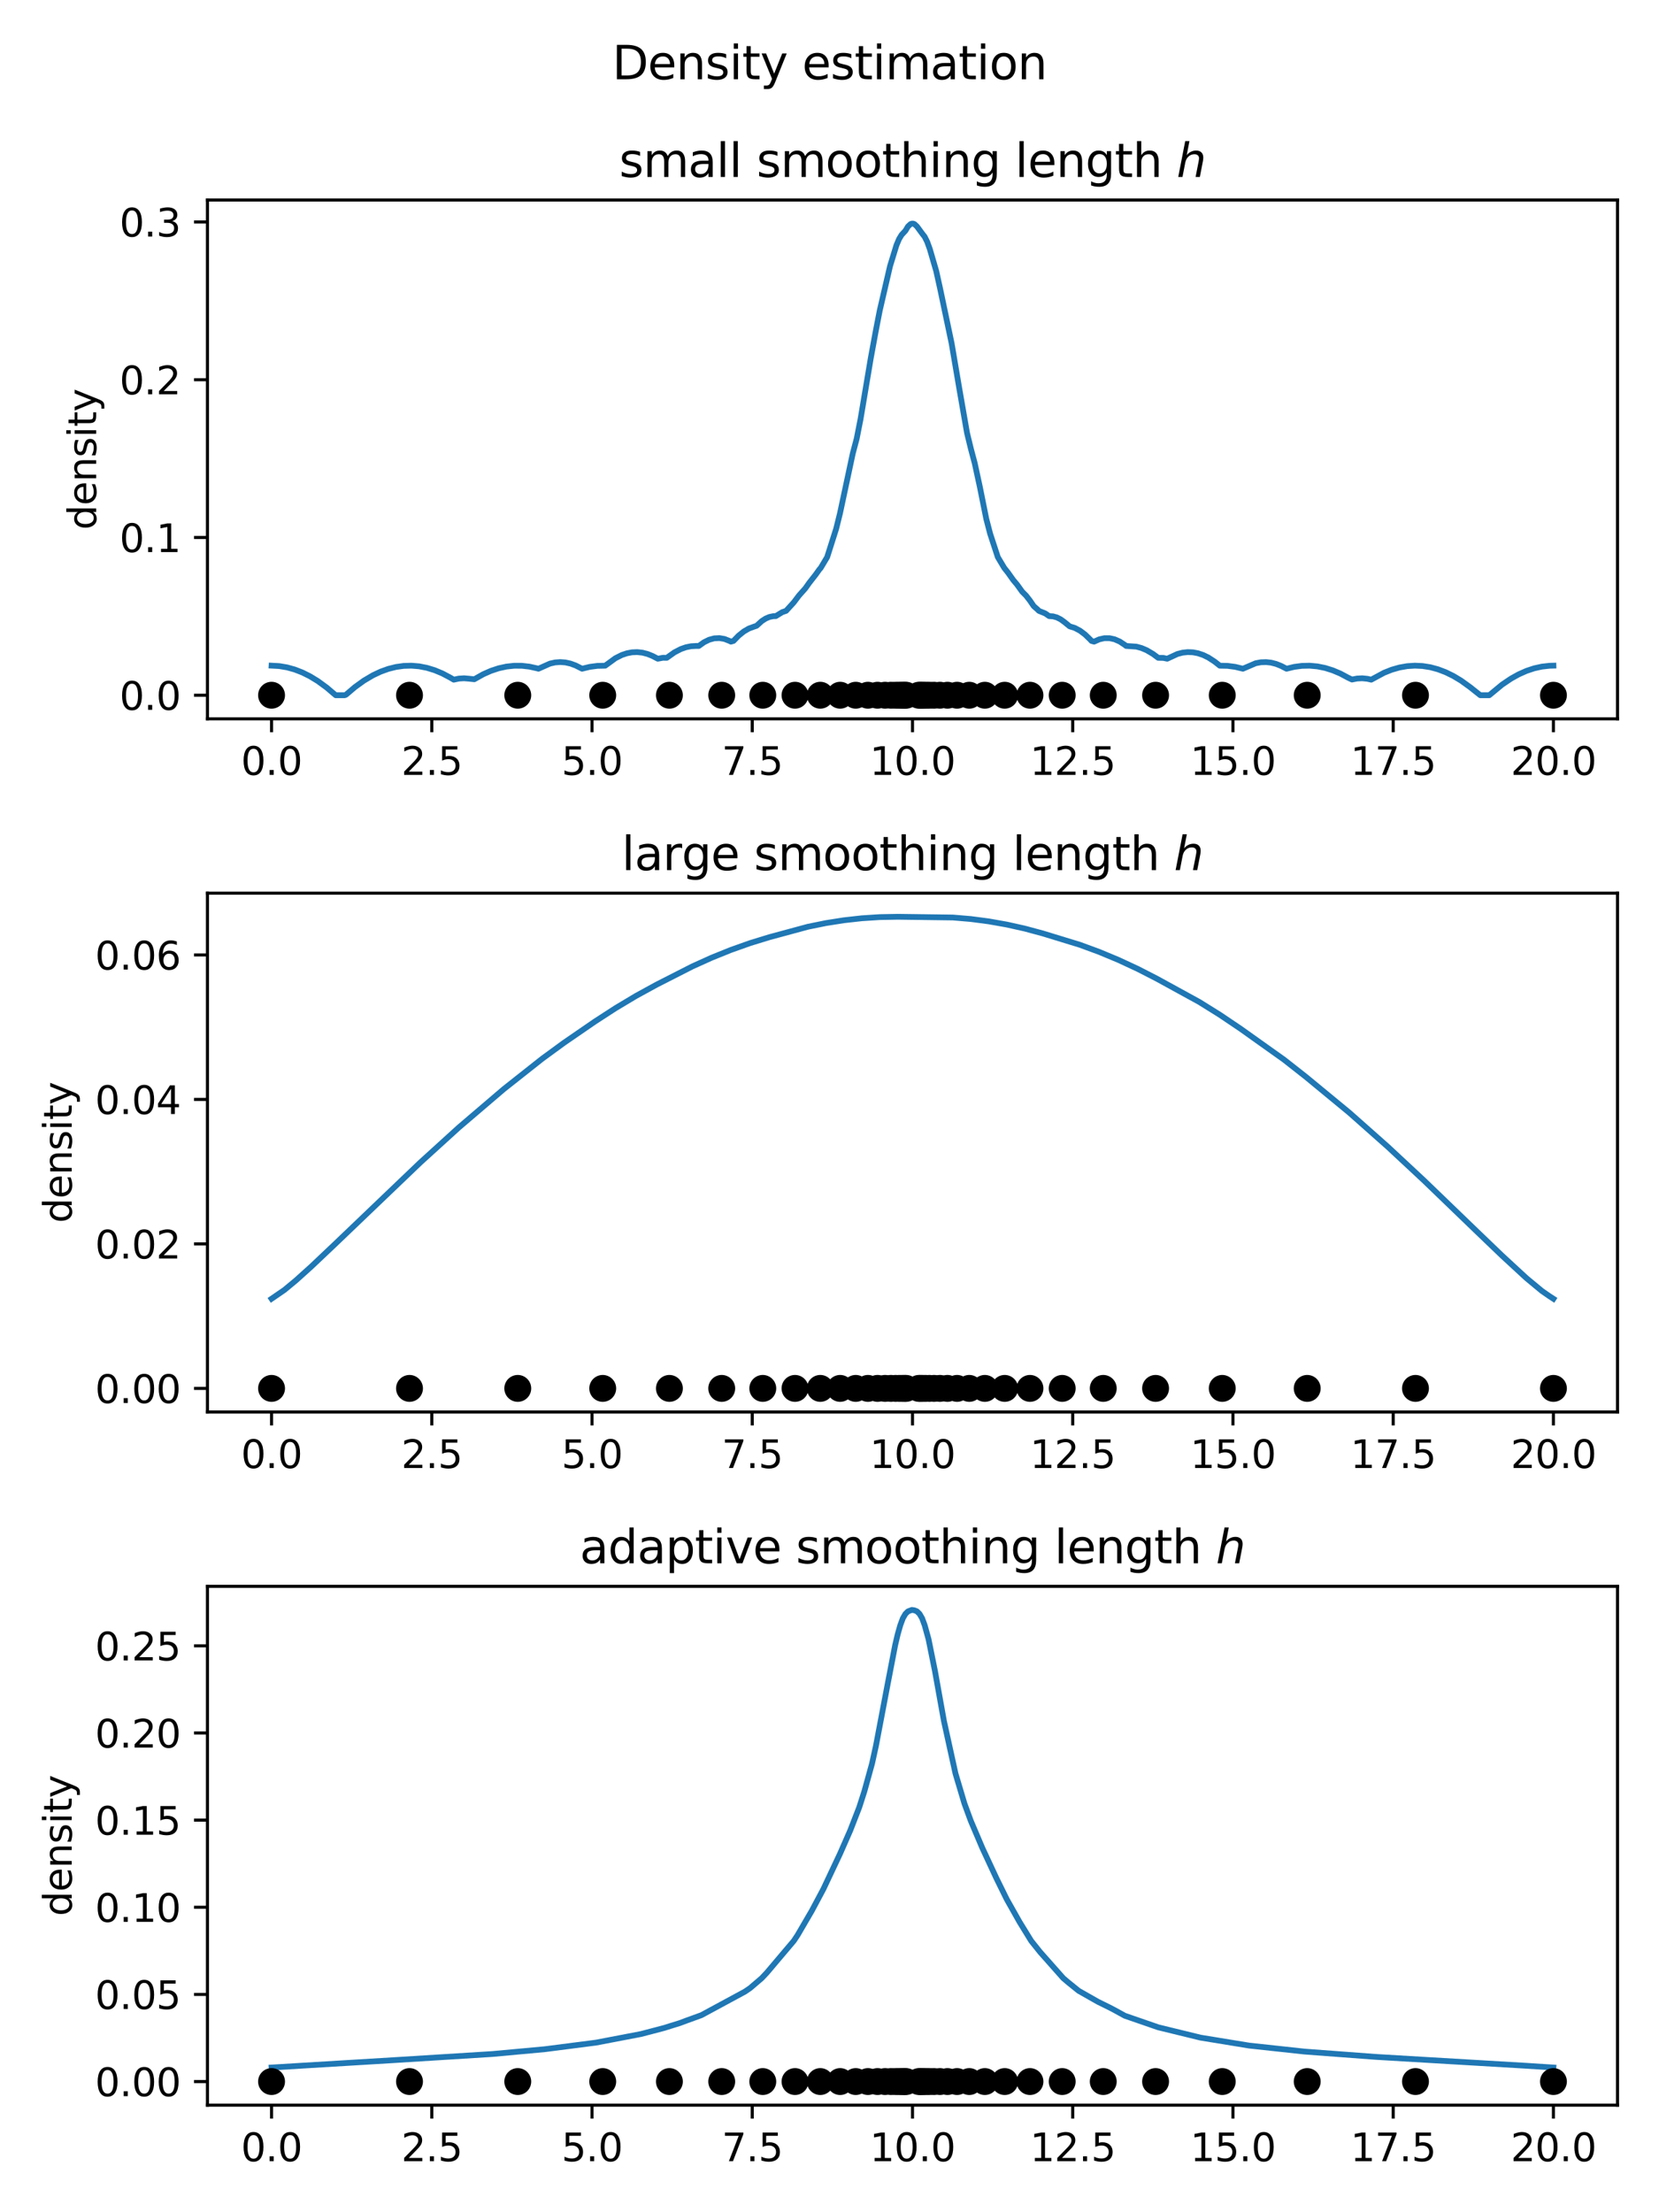 <?xml version="1.0" encoding="utf-8" standalone="no"?>
<!DOCTYPE svg PUBLIC "-//W3C//DTD SVG 1.1//EN"
  "http://www.w3.org/Graphics/SVG/1.1/DTD/svg11.dtd">
<svg xmlns:xlink="http://www.w3.org/1999/xlink" width="432pt" height="576pt" viewBox="0 0 432 576" xmlns="http://www.w3.org/2000/svg" version="1.1">
 <defs>
  <style type="text/css">*{stroke-linejoin: round; stroke-linecap: butt}</style>
 </defs>
 <g id="figure_1">
  <g id="patch_1">
   <path d="M 0 576 
L 432 576 
L 432 0 
L 0 0 
z
" style="fill: #ffffff"/>
  </g>
  <g id="axes_1">
   <g id="patch_2">
    <path d="M 54.02 187.16 
L 421.2 187.16 
L 421.2 52.08 
L 54.02 52.08 
z
" style="fill: #ffffff"/>
   </g>
   <g id="matplotlib.axis_1">
    <g id="xtick_1">
     <g id="line2d_1">
      <defs>
       <path id="ma3f757905d" d="M 0 0 
L 0 3.5 
" style="stroke: #000000; stroke-width: 0.8"/>
      </defs>
      <g>
       <use xlink:href="#ma3f757905d" x="70.71" y="187.16" style="stroke: #000000; stroke-width: 0.8"/>
      </g>
     </g>
     <g id="text_1">
      <!-- 0.0 -->
      <g transform="translate(62.758 201.758)scale(0.1 -0.1)">
       <defs>
        <path id="DejaVuSans-30" d="M 2034 4250 
Q 1547 4250 1301 3770 
Q 1056 3291 1056 2328 
Q 1056 1369 1301 889 
Q 1547 409 2034 409 
Q 2525 409 2770 889 
Q 3016 1369 3016 2328 
Q 3016 3291 2770 3770 
Q 2525 4250 2034 4250 
z
M 2034 4750 
Q 2819 4750 3233 4129 
Q 3647 3509 3647 2328 
Q 3647 1150 3233 529 
Q 2819 -91 2034 -91 
Q 1250 -91 836 529 
Q 422 1150 422 2328 
Q 422 3509 836 4129 
Q 1250 4750 2034 4750 
z
" transform="scale(0.016)"/>
        <path id="DejaVuSans-2e" d="M 684 794 
L 1344 794 
L 1344 0 
L 684 0 
L 684 794 
z
" transform="scale(0.016)"/>
       </defs>
       <use xlink:href="#DejaVuSans-30"/>
       <use xlink:href="#DejaVuSans-2e" x="63.623"/>
       <use xlink:href="#DejaVuSans-30" x="95.41"/>
      </g>
     </g>
    </g>
    <g id="xtick_2">
     <g id="line2d_2">
      <g>
       <use xlink:href="#ma3f757905d" x="112.435" y="187.16" style="stroke: #000000; stroke-width: 0.8"/>
      </g>
     </g>
     <g id="text_2">
      <!-- 2.5 -->
      <g transform="translate(104.483 201.758)scale(0.1 -0.1)">
       <defs>
        <path id="DejaVuSans-32" d="M 1228 531 
L 3431 531 
L 3431 0 
L 469 0 
L 469 531 
Q 828 903 1448 1529 
Q 2069 2156 2228 2338 
Q 2531 2678 2651 2914 
Q 2772 3150 2772 3378 
Q 2772 3750 2511 3984 
Q 2250 4219 1831 4219 
Q 1534 4219 1204 4116 
Q 875 4013 500 3803 
L 500 4441 
Q 881 4594 1212 4672 
Q 1544 4750 1819 4750 
Q 2544 4750 2975 4387 
Q 3406 4025 3406 3419 
Q 3406 3131 3298 2873 
Q 3191 2616 2906 2266 
Q 2828 2175 2409 1742 
Q 1991 1309 1228 531 
z
" transform="scale(0.016)"/>
        <path id="DejaVuSans-35" d="M 691 4666 
L 3169 4666 
L 3169 4134 
L 1269 4134 
L 1269 2991 
Q 1406 3038 1543 3061 
Q 1681 3084 1819 3084 
Q 2600 3084 3056 2656 
Q 3513 2228 3513 1497 
Q 3513 744 3044 326 
Q 2575 -91 1722 -91 
Q 1428 -91 1123 -41 
Q 819 9 494 109 
L 494 744 
Q 775 591 1075 516 
Q 1375 441 1709 441 
Q 2250 441 2565 725 
Q 2881 1009 2881 1497 
Q 2881 1984 2565 2268 
Q 2250 2553 1709 2553 
Q 1456 2553 1204 2497 
Q 953 2441 691 2322 
L 691 4666 
z
" transform="scale(0.016)"/>
       </defs>
       <use xlink:href="#DejaVuSans-32"/>
       <use xlink:href="#DejaVuSans-2e" x="63.623"/>
       <use xlink:href="#DejaVuSans-35" x="95.41"/>
      </g>
     </g>
    </g>
    <g id="xtick_3">
     <g id="line2d_3">
      <g>
       <use xlink:href="#ma3f757905d" x="154.16" y="187.16" style="stroke: #000000; stroke-width: 0.8"/>
      </g>
     </g>
     <g id="text_3">
      <!-- 5.0 -->
      <g transform="translate(146.208 201.758)scale(0.1 -0.1)">
       <use xlink:href="#DejaVuSans-35"/>
       <use xlink:href="#DejaVuSans-2e" x="63.623"/>
       <use xlink:href="#DejaVuSans-30" x="95.41"/>
      </g>
     </g>
    </g>
    <g id="xtick_4">
     <g id="line2d_4">
      <g>
       <use xlink:href="#ma3f757905d" x="195.885" y="187.16" style="stroke: #000000; stroke-width: 0.8"/>
      </g>
     </g>
     <g id="text_4">
      <!-- 7.5 -->
      <g transform="translate(187.933 201.758)scale(0.1 -0.1)">
       <defs>
        <path id="DejaVuSans-37" d="M 525 4666 
L 3525 4666 
L 3525 4397 
L 1831 0 
L 1172 0 
L 2766 4134 
L 525 4134 
L 525 4666 
z
" transform="scale(0.016)"/>
       </defs>
       <use xlink:href="#DejaVuSans-37"/>
       <use xlink:href="#DejaVuSans-2e" x="63.623"/>
       <use xlink:href="#DejaVuSans-35" x="95.41"/>
      </g>
     </g>
    </g>
    <g id="xtick_5">
     <g id="line2d_5">
      <g>
       <use xlink:href="#ma3f757905d" x="237.61" y="187.16" style="stroke: #000000; stroke-width: 0.8"/>
      </g>
     </g>
     <g id="text_5">
      <!-- 10.0 -->
      <g transform="translate(226.477 201.758)scale(0.1 -0.1)">
       <defs>
        <path id="DejaVuSans-31" d="M 794 531 
L 1825 531 
L 1825 4091 
L 703 3866 
L 703 4441 
L 1819 4666 
L 2450 4666 
L 2450 531 
L 3481 531 
L 3481 0 
L 794 0 
L 794 531 
z
" transform="scale(0.016)"/>
       </defs>
       <use xlink:href="#DejaVuSans-31"/>
       <use xlink:href="#DejaVuSans-30" x="63.623"/>
       <use xlink:href="#DejaVuSans-2e" x="127.246"/>
       <use xlink:href="#DejaVuSans-30" x="159.033"/>
      </g>
     </g>
    </g>
    <g id="xtick_6">
     <g id="line2d_6">
      <g>
       <use xlink:href="#ma3f757905d" x="279.335" y="187.16" style="stroke: #000000; stroke-width: 0.8"/>
      </g>
     </g>
     <g id="text_6">
      <!-- 12.5 -->
      <g transform="translate(268.202 201.758)scale(0.1 -0.1)">
       <use xlink:href="#DejaVuSans-31"/>
       <use xlink:href="#DejaVuSans-32" x="63.623"/>
       <use xlink:href="#DejaVuSans-2e" x="127.246"/>
       <use xlink:href="#DejaVuSans-35" x="159.033"/>
      </g>
     </g>
    </g>
    <g id="xtick_7">
     <g id="line2d_7">
      <g>
       <use xlink:href="#ma3f757905d" x="321.06" y="187.16" style="stroke: #000000; stroke-width: 0.8"/>
      </g>
     </g>
     <g id="text_7">
      <!-- 15.0 -->
      <g transform="translate(309.927 201.758)scale(0.1 -0.1)">
       <use xlink:href="#DejaVuSans-31"/>
       <use xlink:href="#DejaVuSans-35" x="63.623"/>
       <use xlink:href="#DejaVuSans-2e" x="127.246"/>
       <use xlink:href="#DejaVuSans-30" x="159.033"/>
      </g>
     </g>
    </g>
    <g id="xtick_8">
     <g id="line2d_8">
      <g>
       <use xlink:href="#ma3f757905d" x="362.785" y="187.16" style="stroke: #000000; stroke-width: 0.8"/>
      </g>
     </g>
     <g id="text_8">
      <!-- 17.5 -->
      <g transform="translate(351.652 201.758)scale(0.1 -0.1)">
       <use xlink:href="#DejaVuSans-31"/>
       <use xlink:href="#DejaVuSans-37" x="63.623"/>
       <use xlink:href="#DejaVuSans-2e" x="127.246"/>
       <use xlink:href="#DejaVuSans-35" x="159.033"/>
      </g>
     </g>
    </g>
    <g id="xtick_9">
     <g id="line2d_9">
      <g>
       <use xlink:href="#ma3f757905d" x="404.51" y="187.16" style="stroke: #000000; stroke-width: 0.8"/>
      </g>
     </g>
     <g id="text_9">
      <!-- 20.0 -->
      <g transform="translate(393.377 201.758)scale(0.1 -0.1)">
       <use xlink:href="#DejaVuSans-32"/>
       <use xlink:href="#DejaVuSans-30" x="63.623"/>
       <use xlink:href="#DejaVuSans-2e" x="127.246"/>
       <use xlink:href="#DejaVuSans-30" x="159.033"/>
      </g>
     </g>
    </g>
   </g>
   <g id="matplotlib.axis_2">
    <g id="ytick_1">
     <g id="line2d_10">
      <defs>
       <path id="m7c4dfaf52f" d="M 0 0 
L -3.5 0 
" style="stroke: #000000; stroke-width: 0.8"/>
      </defs>
      <g>
       <use xlink:href="#m7c4dfaf52f" x="54.02" y="181.02" style="stroke: #000000; stroke-width: 0.8"/>
      </g>
     </g>
     <g id="text_10">
      <!-- 0.0 -->
      <g transform="translate(31.117 184.819)scale(0.1 -0.1)">
       <use xlink:href="#DejaVuSans-30"/>
       <use xlink:href="#DejaVuSans-2e" x="63.623"/>
       <use xlink:href="#DejaVuSans-30" x="95.41"/>
      </g>
     </g>
    </g>
    <g id="ytick_2">
     <g id="line2d_11">
      <g>
       <use xlink:href="#m7c4dfaf52f" x="54.02" y="139.944" style="stroke: #000000; stroke-width: 0.8"/>
      </g>
     </g>
     <g id="text_11">
      <!-- 0.1 -->
      <g transform="translate(31.117 143.743)scale(0.1 -0.1)">
       <use xlink:href="#DejaVuSans-30"/>
       <use xlink:href="#DejaVuSans-2e" x="63.623"/>
       <use xlink:href="#DejaVuSans-31" x="95.41"/>
      </g>
     </g>
    </g>
    <g id="ytick_3">
     <g id="line2d_12">
      <g>
       <use xlink:href="#m7c4dfaf52f" x="54.02" y="98.868" style="stroke: #000000; stroke-width: 0.8"/>
      </g>
     </g>
     <g id="text_12">
      <!-- 0.2 -->
      <g transform="translate(31.117 102.667)scale(0.1 -0.1)">
       <use xlink:href="#DejaVuSans-30"/>
       <use xlink:href="#DejaVuSans-2e" x="63.623"/>
       <use xlink:href="#DejaVuSans-32" x="95.41"/>
      </g>
     </g>
    </g>
    <g id="ytick_4">
     <g id="line2d_13">
      <g>
       <use xlink:href="#m7c4dfaf52f" x="54.02" y="57.792" style="stroke: #000000; stroke-width: 0.8"/>
      </g>
     </g>
     <g id="text_13">
      <!-- 0.3 -->
      <g transform="translate(31.117 61.591)scale(0.1 -0.1)">
       <defs>
        <path id="DejaVuSans-33" d="M 2597 2516 
Q 3050 2419 3304 2112 
Q 3559 1806 3559 1356 
Q 3559 666 3084 287 
Q 2609 -91 1734 -91 
Q 1441 -91 1130 -33 
Q 819 25 488 141 
L 488 750 
Q 750 597 1062 519 
Q 1375 441 1716 441 
Q 2309 441 2620 675 
Q 2931 909 2931 1356 
Q 2931 1769 2642 2001 
Q 2353 2234 1838 2234 
L 1294 2234 
L 1294 2753 
L 1863 2753 
Q 2328 2753 2575 2939 
Q 2822 3125 2822 3475 
Q 2822 3834 2567 4026 
Q 2313 4219 1838 4219 
Q 1578 4219 1281 4162 
Q 984 4106 628 3988 
L 628 4550 
Q 988 4650 1302 4700 
Q 1616 4750 1894 4750 
Q 2613 4750 3031 4423 
Q 3450 4097 3450 3541 
Q 3450 3153 3228 2886 
Q 3006 2619 2597 2516 
z
" transform="scale(0.016)"/>
       </defs>
       <use xlink:href="#DejaVuSans-30"/>
       <use xlink:href="#DejaVuSans-2e" x="63.623"/>
       <use xlink:href="#DejaVuSans-33" x="95.41"/>
      </g>
     </g>
    </g>
    <g id="text_14">
     <!-- density -->
     <g transform="translate(25.037 137.953)rotate(-90)scale(0.1 -0.1)">
      <defs>
       <path id="DejaVuSans-64" d="M 2906 2969 
L 2906 4863 
L 3481 4863 
L 3481 0 
L 2906 0 
L 2906 525 
Q 2725 213 2448 61 
Q 2172 -91 1784 -91 
Q 1150 -91 751 415 
Q 353 922 353 1747 
Q 353 2572 751 3078 
Q 1150 3584 1784 3584 
Q 2172 3584 2448 3432 
Q 2725 3281 2906 2969 
z
M 947 1747 
Q 947 1113 1208 752 
Q 1469 391 1925 391 
Q 2381 391 2643 752 
Q 2906 1113 2906 1747 
Q 2906 2381 2643 2742 
Q 2381 3103 1925 3103 
Q 1469 3103 1208 2742 
Q 947 2381 947 1747 
z
" transform="scale(0.016)"/>
       <path id="DejaVuSans-65" d="M 3597 1894 
L 3597 1613 
L 953 1613 
Q 991 1019 1311 708 
Q 1631 397 2203 397 
Q 2534 397 2845 478 
Q 3156 559 3463 722 
L 3463 178 
Q 3153 47 2828 -22 
Q 2503 -91 2169 -91 
Q 1331 -91 842 396 
Q 353 884 353 1716 
Q 353 2575 817 3079 
Q 1281 3584 2069 3584 
Q 2775 3584 3186 3129 
Q 3597 2675 3597 1894 
z
M 3022 2063 
Q 3016 2534 2758 2815 
Q 2500 3097 2075 3097 
Q 1594 3097 1305 2825 
Q 1016 2553 972 2059 
L 3022 2063 
z
" transform="scale(0.016)"/>
       <path id="DejaVuSans-6e" d="M 3513 2113 
L 3513 0 
L 2938 0 
L 2938 2094 
Q 2938 2591 2744 2837 
Q 2550 3084 2163 3084 
Q 1697 3084 1428 2787 
Q 1159 2491 1159 1978 
L 1159 0 
L 581 0 
L 581 3500 
L 1159 3500 
L 1159 2956 
Q 1366 3272 1645 3428 
Q 1925 3584 2291 3584 
Q 2894 3584 3203 3211 
Q 3513 2838 3513 2113 
z
" transform="scale(0.016)"/>
       <path id="DejaVuSans-73" d="M 2834 3397 
L 2834 2853 
Q 2591 2978 2328 3040 
Q 2066 3103 1784 3103 
Q 1356 3103 1142 2972 
Q 928 2841 928 2578 
Q 928 2378 1081 2264 
Q 1234 2150 1697 2047 
L 1894 2003 
Q 2506 1872 2764 1633 
Q 3022 1394 3022 966 
Q 3022 478 2636 193 
Q 2250 -91 1575 -91 
Q 1294 -91 989 -36 
Q 684 19 347 128 
L 347 722 
Q 666 556 975 473 
Q 1284 391 1588 391 
Q 1994 391 2212 530 
Q 2431 669 2431 922 
Q 2431 1156 2273 1281 
Q 2116 1406 1581 1522 
L 1381 1569 
Q 847 1681 609 1914 
Q 372 2147 372 2553 
Q 372 3047 722 3315 
Q 1072 3584 1716 3584 
Q 2034 3584 2315 3537 
Q 2597 3491 2834 3397 
z
" transform="scale(0.016)"/>
       <path id="DejaVuSans-69" d="M 603 3500 
L 1178 3500 
L 1178 0 
L 603 0 
L 603 3500 
z
M 603 4863 
L 1178 4863 
L 1178 4134 
L 603 4134 
L 603 4863 
z
" transform="scale(0.016)"/>
       <path id="DejaVuSans-74" d="M 1172 4494 
L 1172 3500 
L 2356 3500 
L 2356 3053 
L 1172 3053 
L 1172 1153 
Q 1172 725 1289 603 
Q 1406 481 1766 481 
L 2356 481 
L 2356 0 
L 1766 0 
Q 1100 0 847 248 
Q 594 497 594 1153 
L 594 3053 
L 172 3053 
L 172 3500 
L 594 3500 
L 594 4494 
L 1172 4494 
z
" transform="scale(0.016)"/>
       <path id="DejaVuSans-79" d="M 2059 -325 
Q 1816 -950 1584 -1140 
Q 1353 -1331 966 -1331 
L 506 -1331 
L 506 -850 
L 844 -850 
Q 1081 -850 1212 -737 
Q 1344 -625 1503 -206 
L 1606 56 
L 191 3500 
L 800 3500 
L 1894 763 
L 2988 3500 
L 3597 3500 
L 2059 -325 
z
" transform="scale(0.016)"/>
      </defs>
      <use xlink:href="#DejaVuSans-64"/>
      <use xlink:href="#DejaVuSans-65" x="63.477"/>
      <use xlink:href="#DejaVuSans-6e" x="125"/>
      <use xlink:href="#DejaVuSans-73" x="188.379"/>
      <use xlink:href="#DejaVuSans-69" x="240.479"/>
      <use xlink:href="#DejaVuSans-74" x="268.262"/>
      <use xlink:href="#DejaVuSans-79" x="307.471"/>
     </g>
    </g>
   </g>
   <g id="line2d_14">
    <path d="M 70.71 173.318 
L 72.715 173.429 
L 74.72 173.763 
L 76.724 174.318 
L 78.729 175.096 
L 80.734 176.096 
L 82.739 177.319 
L 85.078 179.026 
L 87.417 181.02 
L 89.756 181.02 
L 90.09 180.886 
L 92.429 178.897 
L 94.768 177.211 
L 97.107 175.828 
L 99.111 174.883 
L 101.116 174.16 
L 103.121 173.659 
L 105.126 173.381 
L 107.131 173.325 
L 109.135 173.491 
L 111.14 173.88 
L 113.145 174.491 
L 115.15 175.324 
L 117.155 176.379 
L 118.157 176.969 
L 119.494 176.688 
L 120.83 176.604 
L 122.167 176.718 
L 123.503 176.862 
L 125.842 175.549 
L 127.847 174.665 
L 129.852 174.002 
L 131.857 173.562 
L 133.861 173.344 
L 135.866 173.348 
L 137.871 173.575 
L 139.876 174.024 
L 140.21 174.12 
L 143.217 172.777 
L 144.554 172.481 
L 145.89 172.383 
L 147.227 172.482 
L 148.563 172.779 
L 149.9 173.273 
L 151.57 174.118 
L 153.575 173.633 
L 155.58 173.37 
L 157.585 173.329 
L 160.258 171.379 
L 161.929 170.541 
L 163.265 170.093 
L 164.602 169.842 
L 165.938 169.789 
L 167.275 169.933 
L 168.611 170.275 
L 169.948 170.815 
L 171.284 171.515 
L 172.621 171.269 
L 173.623 171.279 
L 175.628 169.852 
L 177.299 168.991 
L 178.635 168.525 
L 179.972 168.256 
L 181.308 168.185 
L 181.977 168.186 
L 183.313 167.23 
L 184.65 166.57 
L 185.986 166.207 
L 187.323 166.14 
L 188.659 166.369 
L 189.996 166.895 
L 190.33 167.07 
L 190.998 166.877 
L 192.335 165.505 
L 193.671 164.428 
L 195.008 163.648 
L 196.344 163.164 
L 197.013 162.94 
L 198.349 161.724 
L 199.352 161.071 
L 200.354 160.64 
L 201.356 160.432 
L 202.025 160.417 
L 203.695 159.391 
L 204.698 159.048 
L 206.703 156.846 
L 208.039 155.073 
L 209.71 153.194 
L 210.712 151.776 
L 212.383 149.638 
L 213.385 148.243 
L 213.719 147.864 
L 215.39 145.062 
L 217.729 137.703 
L 218.731 133.668 
L 222.073 118.016 
L 223.075 114.254 
L 224.078 109.163 
L 226.751 93.243 
L 228.087 85.983 
L 229.09 80.824 
L 231.763 69.292 
L 233.433 63.855 
L 234.102 62.258 
L 234.77 61.154 
L 235.772 60.072 
L 236.441 58.961 
L 237.109 58.343 
L 237.443 58.22 
L 237.777 58.22 
L 238.111 58.343 
L 238.779 58.961 
L 240.116 60.788 
L 240.784 61.644 
L 241.453 62.995 
L 242.121 64.839 
L 243.791 70.567 
L 244.794 75.099 
L 247.801 89.401 
L 249.806 101.198 
L 251.811 112.715 
L 252.813 116.837 
L 253.816 120.613 
L 255.152 126.77 
L 256.823 135.095 
L 257.825 138.948 
L 259.83 145.062 
L 261.501 147.864 
L 262.503 149.13 
L 263.84 151.016 
L 264.842 152.211 
L 266.178 154.068 
L 267.181 155.073 
L 268.183 156.357 
L 269.186 157.825 
L 270.188 158.705 
L 270.522 159.048 
L 272.193 159.729 
L 273.195 160.417 
L 274.198 160.477 
L 275.2 160.759 
L 276.202 161.264 
L 277.205 161.991 
L 278.541 163.089 
L 279.878 163.499 
L 281.215 164.205 
L 282.551 165.208 
L 283.888 166.507 
L 284.222 166.877 
L 284.89 167.07 
L 286.227 166.473 
L 287.563 166.169 
L 288.9 166.162 
L 290.236 166.452 
L 291.573 167.037 
L 292.909 167.92 
L 293.243 168.186 
L 295.916 168.366 
L 297.253 168.733 
L 298.589 169.298 
L 300.26 170.283 
L 301.597 171.279 
L 302.933 171.303 
L 303.936 171.515 
L 306.609 170.275 
L 307.945 169.933 
L 309.282 169.789 
L 310.618 169.842 
L 311.955 170.093 
L 313.291 170.541 
L 314.628 171.187 
L 316.299 172.272 
L 317.635 173.329 
L 319.64 173.37 
L 321.645 173.633 
L 323.65 174.118 
L 326.991 172.686 
L 328.327 172.439 
L 329.664 172.389 
L 331 172.536 
L 332.337 172.882 
L 333.674 173.424 
L 335.01 174.12 
L 337.015 173.634 
L 339.02 173.371 
L 341.025 173.329 
L 343.029 173.51 
L 345.034 173.913 
L 347.039 174.539 
L 349.044 175.386 
L 351.049 176.456 
L 352.051 176.933 
L 353.387 176.671 
L 354.724 176.606 
L 356.061 176.74 
L 357.063 176.969 
L 360.404 175.169 
L 362.409 174.373 
L 364.414 173.8 
L 366.419 173.448 
L 368.424 173.319 
L 370.428 173.412 
L 372.433 173.727 
L 374.438 174.265 
L 376.443 175.025 
L 378.448 176.007 
L 380.452 177.211 
L 382.791 178.897 
L 385.464 181.02 
L 387.803 181.02 
L 391.145 178.257 
L 393.484 176.68 
L 395.488 175.569 
L 397.493 174.68 
L 399.498 174.013 
L 401.503 173.568 
L 403.508 173.346 
L 404.51 173.318 
L 404.51 173.318 
" clip-path="url(#p51b9b863e6)" style="fill: none; stroke: #1f77b4; stroke-width: 1.5; stroke-linecap: square"/>
   </g>
   <g id="line2d_15">
    <defs>
     <path id="m82617108c3" d="M 0 3 
C 0.796 3 1.559 2.684 2.121 2.121 
C 2.684 1.559 3 0.796 3 0 
C 3 -0.796 2.684 -1.559 2.121 -2.121 
C 1.559 -2.684 0.796 -3 0 -3 
C -0.796 -3 -1.559 -2.684 -2.121 -2.121 
C -2.684 -1.559 -3 -0.796 -3 0 
C -3 0.796 -2.684 1.559 -2.121 2.121 
C -1.559 2.684 -0.796 3 0 3 
z
" style="stroke: #000000"/>
    </defs>
    <g clip-path="url(#p51b9b863e6)">
     <use xlink:href="#m82617108c3" x="235.941" y="181.02" style="stroke: #000000"/>
     <use xlink:href="#m82617108c3" x="235.483" y="181.02" style="stroke: #000000"/>
     <use xlink:href="#m82617108c3" x="234.9" y="181.02" style="stroke: #000000"/>
     <use xlink:href="#m82617108c3" x="234.157" y="181.02" style="stroke: #000000"/>
     <use xlink:href="#m82617108c3" x="233.209" y="181.02" style="stroke: #000000"/>
     <use xlink:href="#m82617108c3" x="232.002" y="181.02" style="stroke: #000000"/>
     <use xlink:href="#m82617108c3" x="230.464" y="181.02" style="stroke: #000000"/>
     <use xlink:href="#m82617108c3" x="228.505" y="181.02" style="stroke: #000000"/>
     <use xlink:href="#m82617108c3" x="226.007" y="181.02" style="stroke: #000000"/>
     <use xlink:href="#m82617108c3" x="222.825" y="181.02" style="stroke: #000000"/>
     <use xlink:href="#m82617108c3" x="218.77" y="181.02" style="stroke: #000000"/>
     <use xlink:href="#m82617108c3" x="213.602" y="181.02" style="stroke: #000000"/>
     <use xlink:href="#m82617108c3" x="207.018" y="181.02" style="stroke: #000000"/>
     <use xlink:href="#m82617108c3" x="198.627" y="181.02" style="stroke: #000000"/>
     <use xlink:href="#m82617108c3" x="187.935" y="181.02" style="stroke: #000000"/>
     <use xlink:href="#m82617108c3" x="174.31" y="181.02" style="stroke: #000000"/>
     <use xlink:href="#m82617108c3" x="156.948" y="181.02" style="stroke: #000000"/>
     <use xlink:href="#m82617108c3" x="134.825" y="181.02" style="stroke: #000000"/>
     <use xlink:href="#m82617108c3" x="106.634" y="181.02" style="stroke: #000000"/>
     <use xlink:href="#m82617108c3" x="70.71" y="181.02" style="stroke: #000000"/>
     <use xlink:href="#m82617108c3" x="239.279" y="181.02" style="stroke: #000000"/>
     <use xlink:href="#m82617108c3" x="239.737" y="181.02" style="stroke: #000000"/>
     <use xlink:href="#m82617108c3" x="240.32" y="181.02" style="stroke: #000000"/>
     <use xlink:href="#m82617108c3" x="241.063" y="181.02" style="stroke: #000000"/>
     <use xlink:href="#m82617108c3" x="242.011" y="181.02" style="stroke: #000000"/>
     <use xlink:href="#m82617108c3" x="243.218" y="181.02" style="stroke: #000000"/>
     <use xlink:href="#m82617108c3" x="244.756" y="181.02" style="stroke: #000000"/>
     <use xlink:href="#m82617108c3" x="246.715" y="181.02" style="stroke: #000000"/>
     <use xlink:href="#m82617108c3" x="249.213" y="181.02" style="stroke: #000000"/>
     <use xlink:href="#m82617108c3" x="252.395" y="181.02" style="stroke: #000000"/>
     <use xlink:href="#m82617108c3" x="256.45" y="181.02" style="stroke: #000000"/>
     <use xlink:href="#m82617108c3" x="261.618" y="181.02" style="stroke: #000000"/>
     <use xlink:href="#m82617108c3" x="268.202" y="181.02" style="stroke: #000000"/>
     <use xlink:href="#m82617108c3" x="276.593" y="181.02" style="stroke: #000000"/>
     <use xlink:href="#m82617108c3" x="287.285" y="181.02" style="stroke: #000000"/>
     <use xlink:href="#m82617108c3" x="300.91" y="181.02" style="stroke: #000000"/>
     <use xlink:href="#m82617108c3" x="318.272" y="181.02" style="stroke: #000000"/>
     <use xlink:href="#m82617108c3" x="340.395" y="181.02" style="stroke: #000000"/>
     <use xlink:href="#m82617108c3" x="368.586" y="181.02" style="stroke: #000000"/>
     <use xlink:href="#m82617108c3" x="404.51" y="181.02" style="stroke: #000000"/>
    </g>
   </g>
   <g id="patch_3">
    <path d="M 54.02 187.16 
L 54.02 52.08 
" style="fill: none; stroke: #000000; stroke-width: 0.8; stroke-linejoin: miter; stroke-linecap: square"/>
   </g>
   <g id="patch_4">
    <path d="M 421.2 187.16 
L 421.2 52.08 
" style="fill: none; stroke: #000000; stroke-width: 0.8; stroke-linejoin: miter; stroke-linecap: square"/>
   </g>
   <g id="patch_5">
    <path d="M 54.02 187.16 
L 421.2 187.16 
" style="fill: none; stroke: #000000; stroke-width: 0.8; stroke-linejoin: miter; stroke-linecap: square"/>
   </g>
   <g id="patch_6">
    <path d="M 54.02 52.08 
L 421.2 52.08 
" style="fill: none; stroke: #000000; stroke-width: 0.8; stroke-linejoin: miter; stroke-linecap: square"/>
   </g>
   <g id="text_15">
    <!-- small smoothing length $h$ -->
    <g transform="translate(161.23 46.08)scale(0.12 -0.12)">
     <defs>
      <path id="DejaVuSans-6d" d="M 3328 2828 
Q 3544 3216 3844 3400 
Q 4144 3584 4550 3584 
Q 5097 3584 5394 3201 
Q 5691 2819 5691 2113 
L 5691 0 
L 5113 0 
L 5113 2094 
Q 5113 2597 4934 2840 
Q 4756 3084 4391 3084 
Q 3944 3084 3684 2787 
Q 3425 2491 3425 1978 
L 3425 0 
L 2847 0 
L 2847 2094 
Q 2847 2600 2669 2842 
Q 2491 3084 2119 3084 
Q 1678 3084 1418 2786 
Q 1159 2488 1159 1978 
L 1159 0 
L 581 0 
L 581 3500 
L 1159 3500 
L 1159 2956 
Q 1356 3278 1631 3431 
Q 1906 3584 2284 3584 
Q 2666 3584 2933 3390 
Q 3200 3197 3328 2828 
z
" transform="scale(0.016)"/>
      <path id="DejaVuSans-61" d="M 2194 1759 
Q 1497 1759 1228 1600 
Q 959 1441 959 1056 
Q 959 750 1161 570 
Q 1363 391 1709 391 
Q 2188 391 2477 730 
Q 2766 1069 2766 1631 
L 2766 1759 
L 2194 1759 
z
M 3341 1997 
L 3341 0 
L 2766 0 
L 2766 531 
Q 2569 213 2275 61 
Q 1981 -91 1556 -91 
Q 1019 -91 701 211 
Q 384 513 384 1019 
Q 384 1609 779 1909 
Q 1175 2209 1959 2209 
L 2766 2209 
L 2766 2266 
Q 2766 2663 2505 2880 
Q 2244 3097 1772 3097 
Q 1472 3097 1187 3025 
Q 903 2953 641 2809 
L 641 3341 
Q 956 3463 1253 3523 
Q 1550 3584 1831 3584 
Q 2591 3584 2966 3190 
Q 3341 2797 3341 1997 
z
" transform="scale(0.016)"/>
      <path id="DejaVuSans-6c" d="M 603 4863 
L 1178 4863 
L 1178 0 
L 603 0 
L 603 4863 
z
" transform="scale(0.016)"/>
      <path id="DejaVuSans-20" transform="scale(0.016)"/>
      <path id="DejaVuSans-6f" d="M 1959 3097 
Q 1497 3097 1228 2736 
Q 959 2375 959 1747 
Q 959 1119 1226 758 
Q 1494 397 1959 397 
Q 2419 397 2687 759 
Q 2956 1122 2956 1747 
Q 2956 2369 2687 2733 
Q 2419 3097 1959 3097 
z
M 1959 3584 
Q 2709 3584 3137 3096 
Q 3566 2609 3566 1747 
Q 3566 888 3137 398 
Q 2709 -91 1959 -91 
Q 1206 -91 779 398 
Q 353 888 353 1747 
Q 353 2609 779 3096 
Q 1206 3584 1959 3584 
z
" transform="scale(0.016)"/>
      <path id="DejaVuSans-68" d="M 3513 2113 
L 3513 0 
L 2938 0 
L 2938 2094 
Q 2938 2591 2744 2837 
Q 2550 3084 2163 3084 
Q 1697 3084 1428 2787 
Q 1159 2491 1159 1978 
L 1159 0 
L 581 0 
L 581 4863 
L 1159 4863 
L 1159 2956 
Q 1366 3272 1645 3428 
Q 1925 3584 2291 3584 
Q 2894 3584 3203 3211 
Q 3513 2838 3513 2113 
z
" transform="scale(0.016)"/>
      <path id="DejaVuSans-67" d="M 2906 1791 
Q 2906 2416 2648 2759 
Q 2391 3103 1925 3103 
Q 1463 3103 1205 2759 
Q 947 2416 947 1791 
Q 947 1169 1205 825 
Q 1463 481 1925 481 
Q 2391 481 2648 825 
Q 2906 1169 2906 1791 
z
M 3481 434 
Q 3481 -459 3084 -895 
Q 2688 -1331 1869 -1331 
Q 1566 -1331 1297 -1286 
Q 1028 -1241 775 -1147 
L 775 -588 
Q 1028 -725 1275 -790 
Q 1522 -856 1778 -856 
Q 2344 -856 2625 -561 
Q 2906 -266 2906 331 
L 2906 616 
Q 2728 306 2450 153 
Q 2172 0 1784 0 
Q 1141 0 747 490 
Q 353 981 353 1791 
Q 353 2603 747 3093 
Q 1141 3584 1784 3584 
Q 2172 3584 2450 3431 
Q 2728 3278 2906 2969 
L 2906 3500 
L 3481 3500 
L 3481 434 
z
" transform="scale(0.016)"/>
      <path id="DejaVuSans-Oblique-68" d="M 3566 2113 
L 3156 0 
L 2578 0 
L 2988 2091 
Q 3016 2238 3031 2350 
Q 3047 2463 3047 2528 
Q 3047 2791 2881 2937 
Q 2716 3084 2419 3084 
Q 1956 3084 1617 2771 
Q 1278 2459 1178 1941 
L 800 0 
L 225 0 
L 1172 4863 
L 1747 4863 
L 1375 2950 
Q 1594 3244 1934 3414 
Q 2275 3584 2650 3584 
Q 3113 3584 3367 3334 
Q 3622 3084 3622 2631 
Q 3622 2519 3608 2391 
Q 3594 2263 3566 2113 
z
" transform="scale(0.016)"/>
     </defs>
     <use xlink:href="#DejaVuSans-73" transform="translate(0 0.016)"/>
     <use xlink:href="#DejaVuSans-6d" transform="translate(52.1 0.016)"/>
     <use xlink:href="#DejaVuSans-61" transform="translate(149.512 0.016)"/>
     <use xlink:href="#DejaVuSans-6c" transform="translate(210.791 0.016)"/>
     <use xlink:href="#DejaVuSans-6c" transform="translate(238.574 0.016)"/>
     <use xlink:href="#DejaVuSans-20" transform="translate(266.357 0.016)"/>
     <use xlink:href="#DejaVuSans-73" transform="translate(298.145 0.016)"/>
     <use xlink:href="#DejaVuSans-6d" transform="translate(350.244 0.016)"/>
     <use xlink:href="#DejaVuSans-6f" transform="translate(447.656 0.016)"/>
     <use xlink:href="#DejaVuSans-6f" transform="translate(508.838 0.016)"/>
     <use xlink:href="#DejaVuSans-74" transform="translate(570.02 0.016)"/>
     <use xlink:href="#DejaVuSans-68" transform="translate(609.229 0.016)"/>
     <use xlink:href="#DejaVuSans-69" transform="translate(672.607 0.016)"/>
     <use xlink:href="#DejaVuSans-6e" transform="translate(700.391 0.016)"/>
     <use xlink:href="#DejaVuSans-67" transform="translate(763.77 0.016)"/>
     <use xlink:href="#DejaVuSans-20" transform="translate(827.246 0.016)"/>
     <use xlink:href="#DejaVuSans-6c" transform="translate(859.033 0.016)"/>
     <use xlink:href="#DejaVuSans-65" transform="translate(886.816 0.016)"/>
     <use xlink:href="#DejaVuSans-6e" transform="translate(948.34 0.016)"/>
     <use xlink:href="#DejaVuSans-67" transform="translate(1011.719 0.016)"/>
     <use xlink:href="#DejaVuSans-74" transform="translate(1075.195 0.016)"/>
     <use xlink:href="#DejaVuSans-68" transform="translate(1114.404 0.016)"/>
     <use xlink:href="#DejaVuSans-20" transform="translate(1177.783 0.016)"/>
     <use xlink:href="#DejaVuSans-Oblique-68" transform="translate(1209.57 0.016)"/>
    </g>
   </g>
  </g>
  <g id="axes_2">
   <g id="patch_7">
    <path d="M 54.02 367.64 
L 421.2 367.64 
L 421.2 232.56 
L 54.02 232.56 
z
" style="fill: #ffffff"/>
   </g>
   <g id="matplotlib.axis_3">
    <g id="xtick_10">
     <g id="line2d_16">
      <g>
       <use xlink:href="#ma3f757905d" x="70.71" y="367.64" style="stroke: #000000; stroke-width: 0.8"/>
      </g>
     </g>
     <g id="text_16">
      <!-- 0.0 -->
      <g transform="translate(62.758 382.238)scale(0.1 -0.1)">
       <use xlink:href="#DejaVuSans-30"/>
       <use xlink:href="#DejaVuSans-2e" x="63.623"/>
       <use xlink:href="#DejaVuSans-30" x="95.41"/>
      </g>
     </g>
    </g>
    <g id="xtick_11">
     <g id="line2d_17">
      <g>
       <use xlink:href="#ma3f757905d" x="112.435" y="367.64" style="stroke: #000000; stroke-width: 0.8"/>
      </g>
     </g>
     <g id="text_17">
      <!-- 2.5 -->
      <g transform="translate(104.483 382.238)scale(0.1 -0.1)">
       <use xlink:href="#DejaVuSans-32"/>
       <use xlink:href="#DejaVuSans-2e" x="63.623"/>
       <use xlink:href="#DejaVuSans-35" x="95.41"/>
      </g>
     </g>
    </g>
    <g id="xtick_12">
     <g id="line2d_18">
      <g>
       <use xlink:href="#ma3f757905d" x="154.16" y="367.64" style="stroke: #000000; stroke-width: 0.8"/>
      </g>
     </g>
     <g id="text_18">
      <!-- 5.0 -->
      <g transform="translate(146.208 382.238)scale(0.1 -0.1)">
       <use xlink:href="#DejaVuSans-35"/>
       <use xlink:href="#DejaVuSans-2e" x="63.623"/>
       <use xlink:href="#DejaVuSans-30" x="95.41"/>
      </g>
     </g>
    </g>
    <g id="xtick_13">
     <g id="line2d_19">
      <g>
       <use xlink:href="#ma3f757905d" x="195.885" y="367.64" style="stroke: #000000; stroke-width: 0.8"/>
      </g>
     </g>
     <g id="text_19">
      <!-- 7.5 -->
      <g transform="translate(187.933 382.238)scale(0.1 -0.1)">
       <use xlink:href="#DejaVuSans-37"/>
       <use xlink:href="#DejaVuSans-2e" x="63.623"/>
       <use xlink:href="#DejaVuSans-35" x="95.41"/>
      </g>
     </g>
    </g>
    <g id="xtick_14">
     <g id="line2d_20">
      <g>
       <use xlink:href="#ma3f757905d" x="237.61" y="367.64" style="stroke: #000000; stroke-width: 0.8"/>
      </g>
     </g>
     <g id="text_20">
      <!-- 10.0 -->
      <g transform="translate(226.477 382.238)scale(0.1 -0.1)">
       <use xlink:href="#DejaVuSans-31"/>
       <use xlink:href="#DejaVuSans-30" x="63.623"/>
       <use xlink:href="#DejaVuSans-2e" x="127.246"/>
       <use xlink:href="#DejaVuSans-30" x="159.033"/>
      </g>
     </g>
    </g>
    <g id="xtick_15">
     <g id="line2d_21">
      <g>
       <use xlink:href="#ma3f757905d" x="279.335" y="367.64" style="stroke: #000000; stroke-width: 0.8"/>
      </g>
     </g>
     <g id="text_21">
      <!-- 12.5 -->
      <g transform="translate(268.202 382.238)scale(0.1 -0.1)">
       <use xlink:href="#DejaVuSans-31"/>
       <use xlink:href="#DejaVuSans-32" x="63.623"/>
       <use xlink:href="#DejaVuSans-2e" x="127.246"/>
       <use xlink:href="#DejaVuSans-35" x="159.033"/>
      </g>
     </g>
    </g>
    <g id="xtick_16">
     <g id="line2d_22">
      <g>
       <use xlink:href="#ma3f757905d" x="321.06" y="367.64" style="stroke: #000000; stroke-width: 0.8"/>
      </g>
     </g>
     <g id="text_22">
      <!-- 15.0 -->
      <g transform="translate(309.927 382.238)scale(0.1 -0.1)">
       <use xlink:href="#DejaVuSans-31"/>
       <use xlink:href="#DejaVuSans-35" x="63.623"/>
       <use xlink:href="#DejaVuSans-2e" x="127.246"/>
       <use xlink:href="#DejaVuSans-30" x="159.033"/>
      </g>
     </g>
    </g>
    <g id="xtick_17">
     <g id="line2d_23">
      <g>
       <use xlink:href="#ma3f757905d" x="362.785" y="367.64" style="stroke: #000000; stroke-width: 0.8"/>
      </g>
     </g>
     <g id="text_23">
      <!-- 17.5 -->
      <g transform="translate(351.652 382.238)scale(0.1 -0.1)">
       <use xlink:href="#DejaVuSans-31"/>
       <use xlink:href="#DejaVuSans-37" x="63.623"/>
       <use xlink:href="#DejaVuSans-2e" x="127.246"/>
       <use xlink:href="#DejaVuSans-35" x="159.033"/>
      </g>
     </g>
    </g>
    <g id="xtick_18">
     <g id="line2d_24">
      <g>
       <use xlink:href="#ma3f757905d" x="404.51" y="367.64" style="stroke: #000000; stroke-width: 0.8"/>
      </g>
     </g>
     <g id="text_24">
      <!-- 20.0 -->
      <g transform="translate(393.377 382.238)scale(0.1 -0.1)">
       <use xlink:href="#DejaVuSans-32"/>
       <use xlink:href="#DejaVuSans-30" x="63.623"/>
       <use xlink:href="#DejaVuSans-2e" x="127.246"/>
       <use xlink:href="#DejaVuSans-30" x="159.033"/>
      </g>
     </g>
    </g>
   </g>
   <g id="matplotlib.axis_4">
    <g id="ytick_5">
     <g id="line2d_25">
      <g>
       <use xlink:href="#m7c4dfaf52f" x="54.02" y="361.5" style="stroke: #000000; stroke-width: 0.8"/>
      </g>
     </g>
     <g id="text_25">
      <!-- 0.00 -->
      <g transform="translate(24.754 365.299)scale(0.1 -0.1)">
       <use xlink:href="#DejaVuSans-30"/>
       <use xlink:href="#DejaVuSans-2e" x="63.623"/>
       <use xlink:href="#DejaVuSans-30" x="95.41"/>
       <use xlink:href="#DejaVuSans-30" x="159.033"/>
      </g>
     </g>
    </g>
    <g id="ytick_6">
     <g id="line2d_26">
      <g>
       <use xlink:href="#m7c4dfaf52f" x="54.02" y="323.881" style="stroke: #000000; stroke-width: 0.8"/>
      </g>
     </g>
     <g id="text_26">
      <!-- 0.02 -->
      <g transform="translate(24.754 327.681)scale(0.1 -0.1)">
       <use xlink:href="#DejaVuSans-30"/>
       <use xlink:href="#DejaVuSans-2e" x="63.623"/>
       <use xlink:href="#DejaVuSans-30" x="95.41"/>
       <use xlink:href="#DejaVuSans-32" x="159.033"/>
      </g>
     </g>
    </g>
    <g id="ytick_7">
     <g id="line2d_27">
      <g>
       <use xlink:href="#m7c4dfaf52f" x="54.02" y="286.263" style="stroke: #000000; stroke-width: 0.8"/>
      </g>
     </g>
     <g id="text_27">
      <!-- 0.04 -->
      <g transform="translate(24.754 290.062)scale(0.1 -0.1)">
       <defs>
        <path id="DejaVuSans-34" d="M 2419 4116 
L 825 1625 
L 2419 1625 
L 2419 4116 
z
M 2253 4666 
L 3047 4666 
L 3047 1625 
L 3713 1625 
L 3713 1100 
L 3047 1100 
L 3047 0 
L 2419 0 
L 2419 1100 
L 313 1100 
L 313 1709 
L 2253 4666 
z
" transform="scale(0.016)"/>
       </defs>
       <use xlink:href="#DejaVuSans-30"/>
       <use xlink:href="#DejaVuSans-2e" x="63.623"/>
       <use xlink:href="#DejaVuSans-30" x="95.41"/>
       <use xlink:href="#DejaVuSans-34" x="159.033"/>
      </g>
     </g>
    </g>
    <g id="ytick_8">
     <g id="line2d_28">
      <g>
       <use xlink:href="#m7c4dfaf52f" x="54.02" y="248.644" style="stroke: #000000; stroke-width: 0.8"/>
      </g>
     </g>
     <g id="text_28">
      <!-- 0.06 -->
      <g transform="translate(24.754 252.443)scale(0.1 -0.1)">
       <defs>
        <path id="DejaVuSans-36" d="M 2113 2584 
Q 1688 2584 1439 2293 
Q 1191 2003 1191 1497 
Q 1191 994 1439 701 
Q 1688 409 2113 409 
Q 2538 409 2786 701 
Q 3034 994 3034 1497 
Q 3034 2003 2786 2293 
Q 2538 2584 2113 2584 
z
M 3366 4563 
L 3366 3988 
Q 3128 4100 2886 4159 
Q 2644 4219 2406 4219 
Q 1781 4219 1451 3797 
Q 1122 3375 1075 2522 
Q 1259 2794 1537 2939 
Q 1816 3084 2150 3084 
Q 2853 3084 3261 2657 
Q 3669 2231 3669 1497 
Q 3669 778 3244 343 
Q 2819 -91 2113 -91 
Q 1303 -91 875 529 
Q 447 1150 447 2328 
Q 447 3434 972 4092 
Q 1497 4750 2381 4750 
Q 2619 4750 2861 4703 
Q 3103 4656 3366 4563 
z
" transform="scale(0.016)"/>
       </defs>
       <use xlink:href="#DejaVuSans-30"/>
       <use xlink:href="#DejaVuSans-2e" x="63.623"/>
       <use xlink:href="#DejaVuSans-30" x="95.41"/>
       <use xlink:href="#DejaVuSans-36" x="159.033"/>
      </g>
     </g>
    </g>
    <g id="text_29">
     <!-- density -->
     <g transform="translate(18.675 318.433)rotate(-90)scale(0.1 -0.1)">
      <use xlink:href="#DejaVuSans-64"/>
      <use xlink:href="#DejaVuSans-65" x="63.477"/>
      <use xlink:href="#DejaVuSans-6e" x="125"/>
      <use xlink:href="#DejaVuSans-73" x="188.379"/>
      <use xlink:href="#DejaVuSans-69" x="240.479"/>
      <use xlink:href="#DejaVuSans-74" x="268.262"/>
      <use xlink:href="#DejaVuSans-79" x="307.471"/>
     </g>
    </g>
   </g>
   <g id="line2d_29">
    <path d="M 70.71 338.167 
L 74.051 335.874 
L 77.059 333.382 
L 81.068 329.77 
L 87.083 324.074 
L 109.47 302.661 
L 119.494 293.553 
L 131.188 283.567 
L 141.212 275.643 
L 146.893 271.491 
L 154.912 265.982 
L 160.258 262.516 
L 165.604 259.317 
L 170.95 256.387 
L 180.306 251.621 
L 185.318 249.357 
L 190.33 247.334 
L 195.342 245.552 
L 200.354 244.013 
L 210.378 241.301 
L 215.056 240.349 
L 219.734 239.613 
L 224.412 239.093 
L 229.09 238.789 
L 233.767 238.701 
L 248.135 238.893 
L 252.813 239.289 
L 257.491 239.902 
L 262.169 240.731 
L 266.847 241.775 
L 271.525 243.036 
L 281.215 246.004 
L 286.227 247.85 
L 291.239 249.937 
L 296.251 252.266 
L 301.263 254.837 
L 312.289 260.883 
L 317.635 264.215 
L 322.981 267.815 
L 334.342 275.896 
L 340.022 280.36 
L 351.383 289.726 
L 361.407 298.613 
L 370.762 307.329 
L 384.796 320.857 
L 391.145 326.949 
L 397.493 332.804 
L 401.503 336.128 
L 403.508 337.517 
L 404.51 338.167 
L 404.51 338.167 
" clip-path="url(#p21c66be78b)" style="fill: none; stroke: #1f77b4; stroke-width: 1.5; stroke-linecap: square"/>
   </g>
   <g id="line2d_30">
    <g clip-path="url(#p21c66be78b)">
     <use xlink:href="#m82617108c3" x="235.941" y="361.5" style="stroke: #000000"/>
     <use xlink:href="#m82617108c3" x="235.483" y="361.5" style="stroke: #000000"/>
     <use xlink:href="#m82617108c3" x="234.9" y="361.5" style="stroke: #000000"/>
     <use xlink:href="#m82617108c3" x="234.157" y="361.5" style="stroke: #000000"/>
     <use xlink:href="#m82617108c3" x="233.209" y="361.5" style="stroke: #000000"/>
     <use xlink:href="#m82617108c3" x="232.002" y="361.5" style="stroke: #000000"/>
     <use xlink:href="#m82617108c3" x="230.464" y="361.5" style="stroke: #000000"/>
     <use xlink:href="#m82617108c3" x="228.505" y="361.5" style="stroke: #000000"/>
     <use xlink:href="#m82617108c3" x="226.007" y="361.5" style="stroke: #000000"/>
     <use xlink:href="#m82617108c3" x="222.825" y="361.5" style="stroke: #000000"/>
     <use xlink:href="#m82617108c3" x="218.77" y="361.5" style="stroke: #000000"/>
     <use xlink:href="#m82617108c3" x="213.602" y="361.5" style="stroke: #000000"/>
     <use xlink:href="#m82617108c3" x="207.018" y="361.5" style="stroke: #000000"/>
     <use xlink:href="#m82617108c3" x="198.627" y="361.5" style="stroke: #000000"/>
     <use xlink:href="#m82617108c3" x="187.935" y="361.5" style="stroke: #000000"/>
     <use xlink:href="#m82617108c3" x="174.31" y="361.5" style="stroke: #000000"/>
     <use xlink:href="#m82617108c3" x="156.948" y="361.5" style="stroke: #000000"/>
     <use xlink:href="#m82617108c3" x="134.825" y="361.5" style="stroke: #000000"/>
     <use xlink:href="#m82617108c3" x="106.634" y="361.5" style="stroke: #000000"/>
     <use xlink:href="#m82617108c3" x="70.71" y="361.5" style="stroke: #000000"/>
     <use xlink:href="#m82617108c3" x="239.279" y="361.5" style="stroke: #000000"/>
     <use xlink:href="#m82617108c3" x="239.737" y="361.5" style="stroke: #000000"/>
     <use xlink:href="#m82617108c3" x="240.32" y="361.5" style="stroke: #000000"/>
     <use xlink:href="#m82617108c3" x="241.063" y="361.5" style="stroke: #000000"/>
     <use xlink:href="#m82617108c3" x="242.011" y="361.5" style="stroke: #000000"/>
     <use xlink:href="#m82617108c3" x="243.218" y="361.5" style="stroke: #000000"/>
     <use xlink:href="#m82617108c3" x="244.756" y="361.5" style="stroke: #000000"/>
     <use xlink:href="#m82617108c3" x="246.715" y="361.5" style="stroke: #000000"/>
     <use xlink:href="#m82617108c3" x="249.213" y="361.5" style="stroke: #000000"/>
     <use xlink:href="#m82617108c3" x="252.395" y="361.5" style="stroke: #000000"/>
     <use xlink:href="#m82617108c3" x="256.45" y="361.5" style="stroke: #000000"/>
     <use xlink:href="#m82617108c3" x="261.618" y="361.5" style="stroke: #000000"/>
     <use xlink:href="#m82617108c3" x="268.202" y="361.5" style="stroke: #000000"/>
     <use xlink:href="#m82617108c3" x="276.593" y="361.5" style="stroke: #000000"/>
     <use xlink:href="#m82617108c3" x="287.285" y="361.5" style="stroke: #000000"/>
     <use xlink:href="#m82617108c3" x="300.91" y="361.5" style="stroke: #000000"/>
     <use xlink:href="#m82617108c3" x="318.272" y="361.5" style="stroke: #000000"/>
     <use xlink:href="#m82617108c3" x="340.395" y="361.5" style="stroke: #000000"/>
     <use xlink:href="#m82617108c3" x="368.586" y="361.5" style="stroke: #000000"/>
     <use xlink:href="#m82617108c3" x="404.51" y="361.5" style="stroke: #000000"/>
    </g>
   </g>
   <g id="patch_8">
    <path d="M 54.02 367.64 
L 54.02 232.56 
" style="fill: none; stroke: #000000; stroke-width: 0.8; stroke-linejoin: miter; stroke-linecap: square"/>
   </g>
   <g id="patch_9">
    <path d="M 421.2 367.64 
L 421.2 232.56 
" style="fill: none; stroke: #000000; stroke-width: 0.8; stroke-linejoin: miter; stroke-linecap: square"/>
   </g>
   <g id="patch_10">
    <path d="M 54.02 367.64 
L 421.2 367.64 
" style="fill: none; stroke: #000000; stroke-width: 0.8; stroke-linejoin: miter; stroke-linecap: square"/>
   </g>
   <g id="patch_11">
    <path d="M 54.02 232.56 
L 421.2 232.56 
" style="fill: none; stroke: #000000; stroke-width: 0.8; stroke-linejoin: miter; stroke-linecap: square"/>
   </g>
   <g id="text_30">
    <!-- large smoothing length $h$ -->
    <g transform="translate(161.89 226.56)scale(0.12 -0.12)">
     <defs>
      <path id="DejaVuSans-72" d="M 2631 2963 
Q 2534 3019 2420 3045 
Q 2306 3072 2169 3072 
Q 1681 3072 1420 2755 
Q 1159 2438 1159 1844 
L 1159 0 
L 581 0 
L 581 3500 
L 1159 3500 
L 1159 2956 
Q 1341 3275 1631 3429 
Q 1922 3584 2338 3584 
Q 2397 3584 2469 3576 
Q 2541 3569 2628 3553 
L 2631 2963 
z
" transform="scale(0.016)"/>
     </defs>
     <use xlink:href="#DejaVuSans-6c" transform="translate(0 0.016)"/>
     <use xlink:href="#DejaVuSans-61" transform="translate(27.783 0.016)"/>
     <use xlink:href="#DejaVuSans-72" transform="translate(89.062 0.016)"/>
     <use xlink:href="#DejaVuSans-67" transform="translate(130.176 0.016)"/>
     <use xlink:href="#DejaVuSans-65" transform="translate(193.652 0.016)"/>
     <use xlink:href="#DejaVuSans-20" transform="translate(255.176 0.016)"/>
     <use xlink:href="#DejaVuSans-73" transform="translate(286.963 0.016)"/>
     <use xlink:href="#DejaVuSans-6d" transform="translate(339.062 0.016)"/>
     <use xlink:href="#DejaVuSans-6f" transform="translate(436.475 0.016)"/>
     <use xlink:href="#DejaVuSans-6f" transform="translate(497.656 0.016)"/>
     <use xlink:href="#DejaVuSans-74" transform="translate(558.838 0.016)"/>
     <use xlink:href="#DejaVuSans-68" transform="translate(598.047 0.016)"/>
     <use xlink:href="#DejaVuSans-69" transform="translate(661.426 0.016)"/>
     <use xlink:href="#DejaVuSans-6e" transform="translate(689.209 0.016)"/>
     <use xlink:href="#DejaVuSans-67" transform="translate(752.588 0.016)"/>
     <use xlink:href="#DejaVuSans-20" transform="translate(816.064 0.016)"/>
     <use xlink:href="#DejaVuSans-6c" transform="translate(847.852 0.016)"/>
     <use xlink:href="#DejaVuSans-65" transform="translate(875.635 0.016)"/>
     <use xlink:href="#DejaVuSans-6e" transform="translate(937.158 0.016)"/>
     <use xlink:href="#DejaVuSans-67" transform="translate(1000.537 0.016)"/>
     <use xlink:href="#DejaVuSans-74" transform="translate(1064.014 0.016)"/>
     <use xlink:href="#DejaVuSans-68" transform="translate(1103.223 0.016)"/>
     <use xlink:href="#DejaVuSans-20" transform="translate(1166.602 0.016)"/>
     <use xlink:href="#DejaVuSans-Oblique-68" transform="translate(1198.389 0.016)"/>
    </g>
   </g>
  </g>
  <g id="axes_3">
   <g id="patch_12">
    <path d="M 54.02 548.12 
L 421.2 548.12 
L 421.2 413.04 
L 54.02 413.04 
z
" style="fill: #ffffff"/>
   </g>
   <g id="matplotlib.axis_5">
    <g id="xtick_19">
     <g id="line2d_31">
      <g>
       <use xlink:href="#ma3f757905d" x="70.71" y="548.12" style="stroke: #000000; stroke-width: 0.8"/>
      </g>
     </g>
     <g id="text_31">
      <!-- 0.0 -->
      <g transform="translate(62.758 562.718)scale(0.1 -0.1)">
       <use xlink:href="#DejaVuSans-30"/>
       <use xlink:href="#DejaVuSans-2e" x="63.623"/>
       <use xlink:href="#DejaVuSans-30" x="95.41"/>
      </g>
     </g>
    </g>
    <g id="xtick_20">
     <g id="line2d_32">
      <g>
       <use xlink:href="#ma3f757905d" x="112.435" y="548.12" style="stroke: #000000; stroke-width: 0.8"/>
      </g>
     </g>
     <g id="text_32">
      <!-- 2.5 -->
      <g transform="translate(104.483 562.718)scale(0.1 -0.1)">
       <use xlink:href="#DejaVuSans-32"/>
       <use xlink:href="#DejaVuSans-2e" x="63.623"/>
       <use xlink:href="#DejaVuSans-35" x="95.41"/>
      </g>
     </g>
    </g>
    <g id="xtick_21">
     <g id="line2d_33">
      <g>
       <use xlink:href="#ma3f757905d" x="154.16" y="548.12" style="stroke: #000000; stroke-width: 0.8"/>
      </g>
     </g>
     <g id="text_33">
      <!-- 5.0 -->
      <g transform="translate(146.208 562.718)scale(0.1 -0.1)">
       <use xlink:href="#DejaVuSans-35"/>
       <use xlink:href="#DejaVuSans-2e" x="63.623"/>
       <use xlink:href="#DejaVuSans-30" x="95.41"/>
      </g>
     </g>
    </g>
    <g id="xtick_22">
     <g id="line2d_34">
      <g>
       <use xlink:href="#ma3f757905d" x="195.885" y="548.12" style="stroke: #000000; stroke-width: 0.8"/>
      </g>
     </g>
     <g id="text_34">
      <!-- 7.5 -->
      <g transform="translate(187.933 562.718)scale(0.1 -0.1)">
       <use xlink:href="#DejaVuSans-37"/>
       <use xlink:href="#DejaVuSans-2e" x="63.623"/>
       <use xlink:href="#DejaVuSans-35" x="95.41"/>
      </g>
     </g>
    </g>
    <g id="xtick_23">
     <g id="line2d_35">
      <g>
       <use xlink:href="#ma3f757905d" x="237.61" y="548.12" style="stroke: #000000; stroke-width: 0.8"/>
      </g>
     </g>
     <g id="text_35">
      <!-- 10.0 -->
      <g transform="translate(226.477 562.718)scale(0.1 -0.1)">
       <use xlink:href="#DejaVuSans-31"/>
       <use xlink:href="#DejaVuSans-30" x="63.623"/>
       <use xlink:href="#DejaVuSans-2e" x="127.246"/>
       <use xlink:href="#DejaVuSans-30" x="159.033"/>
      </g>
     </g>
    </g>
    <g id="xtick_24">
     <g id="line2d_36">
      <g>
       <use xlink:href="#ma3f757905d" x="279.335" y="548.12" style="stroke: #000000; stroke-width: 0.8"/>
      </g>
     </g>
     <g id="text_36">
      <!-- 12.5 -->
      <g transform="translate(268.202 562.718)scale(0.1 -0.1)">
       <use xlink:href="#DejaVuSans-31"/>
       <use xlink:href="#DejaVuSans-32" x="63.623"/>
       <use xlink:href="#DejaVuSans-2e" x="127.246"/>
       <use xlink:href="#DejaVuSans-35" x="159.033"/>
      </g>
     </g>
    </g>
    <g id="xtick_25">
     <g id="line2d_37">
      <g>
       <use xlink:href="#ma3f757905d" x="321.06" y="548.12" style="stroke: #000000; stroke-width: 0.8"/>
      </g>
     </g>
     <g id="text_37">
      <!-- 15.0 -->
      <g transform="translate(309.927 562.718)scale(0.1 -0.1)">
       <use xlink:href="#DejaVuSans-31"/>
       <use xlink:href="#DejaVuSans-35" x="63.623"/>
       <use xlink:href="#DejaVuSans-2e" x="127.246"/>
       <use xlink:href="#DejaVuSans-30" x="159.033"/>
      </g>
     </g>
    </g>
    <g id="xtick_26">
     <g id="line2d_38">
      <g>
       <use xlink:href="#ma3f757905d" x="362.785" y="548.12" style="stroke: #000000; stroke-width: 0.8"/>
      </g>
     </g>
     <g id="text_38">
      <!-- 17.5 -->
      <g transform="translate(351.652 562.718)scale(0.1 -0.1)">
       <use xlink:href="#DejaVuSans-31"/>
       <use xlink:href="#DejaVuSans-37" x="63.623"/>
       <use xlink:href="#DejaVuSans-2e" x="127.246"/>
       <use xlink:href="#DejaVuSans-35" x="159.033"/>
      </g>
     </g>
    </g>
    <g id="xtick_27">
     <g id="line2d_39">
      <g>
       <use xlink:href="#ma3f757905d" x="404.51" y="548.12" style="stroke: #000000; stroke-width: 0.8"/>
      </g>
     </g>
     <g id="text_39">
      <!-- 20.0 -->
      <g transform="translate(393.377 562.718)scale(0.1 -0.1)">
       <use xlink:href="#DejaVuSans-32"/>
       <use xlink:href="#DejaVuSans-30" x="63.623"/>
       <use xlink:href="#DejaVuSans-2e" x="127.246"/>
       <use xlink:href="#DejaVuSans-30" x="159.033"/>
      </g>
     </g>
    </g>
   </g>
   <g id="matplotlib.axis_6">
    <g id="ytick_9">
     <g id="line2d_40">
      <g>
       <use xlink:href="#m7c4dfaf52f" x="54.02" y="541.98" style="stroke: #000000; stroke-width: 0.8"/>
      </g>
     </g>
     <g id="text_40">
      <!-- 0.00 -->
      <g transform="translate(24.754 545.779)scale(0.1 -0.1)">
       <use xlink:href="#DejaVuSans-30"/>
       <use xlink:href="#DejaVuSans-2e" x="63.623"/>
       <use xlink:href="#DejaVuSans-30" x="95.41"/>
       <use xlink:href="#DejaVuSans-30" x="159.033"/>
      </g>
     </g>
    </g>
    <g id="ytick_10">
     <g id="line2d_41">
      <g>
       <use xlink:href="#m7c4dfaf52f" x="54.02" y="519.29" style="stroke: #000000; stroke-width: 0.8"/>
      </g>
     </g>
     <g id="text_41">
      <!-- 0.05 -->
      <g transform="translate(24.754 523.089)scale(0.1 -0.1)">
       <use xlink:href="#DejaVuSans-30"/>
       <use xlink:href="#DejaVuSans-2e" x="63.623"/>
       <use xlink:href="#DejaVuSans-30" x="95.41"/>
       <use xlink:href="#DejaVuSans-35" x="159.033"/>
      </g>
     </g>
    </g>
    <g id="ytick_11">
     <g id="line2d_42">
      <g>
       <use xlink:href="#m7c4dfaf52f" x="54.02" y="496.599" style="stroke: #000000; stroke-width: 0.8"/>
      </g>
     </g>
     <g id="text_42">
      <!-- 0.10 -->
      <g transform="translate(24.754 500.398)scale(0.1 -0.1)">
       <use xlink:href="#DejaVuSans-30"/>
       <use xlink:href="#DejaVuSans-2e" x="63.623"/>
       <use xlink:href="#DejaVuSans-31" x="95.41"/>
       <use xlink:href="#DejaVuSans-30" x="159.033"/>
      </g>
     </g>
    </g>
    <g id="ytick_12">
     <g id="line2d_43">
      <g>
       <use xlink:href="#m7c4dfaf52f" x="54.02" y="473.909" style="stroke: #000000; stroke-width: 0.8"/>
      </g>
     </g>
     <g id="text_43">
      <!-- 0.15 -->
      <g transform="translate(24.754 477.708)scale(0.1 -0.1)">
       <use xlink:href="#DejaVuSans-30"/>
       <use xlink:href="#DejaVuSans-2e" x="63.623"/>
       <use xlink:href="#DejaVuSans-31" x="95.41"/>
       <use xlink:href="#DejaVuSans-35" x="159.033"/>
      </g>
     </g>
    </g>
    <g id="ytick_13">
     <g id="line2d_44">
      <g>
       <use xlink:href="#m7c4dfaf52f" x="54.02" y="451.218" style="stroke: #000000; stroke-width: 0.8"/>
      </g>
     </g>
     <g id="text_44">
      <!-- 0.20 -->
      <g transform="translate(24.754 455.017)scale(0.1 -0.1)">
       <use xlink:href="#DejaVuSans-30"/>
       <use xlink:href="#DejaVuSans-2e" x="63.623"/>
       <use xlink:href="#DejaVuSans-32" x="95.41"/>
       <use xlink:href="#DejaVuSans-30" x="159.033"/>
      </g>
     </g>
    </g>
    <g id="ytick_14">
     <g id="line2d_45">
      <g>
       <use xlink:href="#m7c4dfaf52f" x="54.02" y="428.528" style="stroke: #000000; stroke-width: 0.8"/>
      </g>
     </g>
     <g id="text_45">
      <!-- 0.25 -->
      <g transform="translate(24.754 432.327)scale(0.1 -0.1)">
       <use xlink:href="#DejaVuSans-30"/>
       <use xlink:href="#DejaVuSans-2e" x="63.623"/>
       <use xlink:href="#DejaVuSans-32" x="95.41"/>
       <use xlink:href="#DejaVuSans-35" x="159.033"/>
      </g>
     </g>
    </g>
    <g id="text_46">
     <!-- density -->
     <g transform="translate(18.675 498.913)rotate(-90)scale(0.1 -0.1)">
      <use xlink:href="#DejaVuSans-64"/>
      <use xlink:href="#DejaVuSans-65" x="63.477"/>
      <use xlink:href="#DejaVuSans-6e" x="125"/>
      <use xlink:href="#DejaVuSans-73" x="188.379"/>
      <use xlink:href="#DejaVuSans-69" x="240.479"/>
      <use xlink:href="#DejaVuSans-74" x="268.262"/>
      <use xlink:href="#DejaVuSans-79" x="307.471"/>
     </g>
    </g>
   </g>
   <g id="line2d_46">
    <path d="M 70.71 538.323 
L 102.119 536.432 
L 128.181 534.811 
L 141.881 533.555 
L 155.246 531.835 
L 166.941 529.597 
L 172.955 528.02 
L 174.626 527.493 
L 176.965 526.769 
L 178.969 526.025 
L 182.645 524.693 
L 194.005 518.547 
L 195.342 517.633 
L 198.349 515.061 
L 199.686 513.64 
L 206.703 505.347 
L 207.705 503.832 
L 211.38 497.534 
L 214.388 491.899 
L 218.731 482.686 
L 221.404 476.6 
L 223.743 470.577 
L 225.08 466.414 
L 227.085 459.158 
L 228.087 454.602 
L 231.094 438.765 
L 233.099 428.347 
L 233.767 425.505 
L 234.436 423.159 
L 235.104 421.357 
L 235.772 420.21 
L 236.441 419.555 
L 237.443 419.18 
L 238.111 419.28 
L 238.779 419.555 
L 239.448 420.21 
L 240.116 421.357 
L 240.784 423.159 
L 241.787 426.79 
L 243.457 435.057 
L 245.796 448.085 
L 248.803 461.765 
L 251.142 469.612 
L 252.813 474.146 
L 255.82 481.213 
L 259.496 489.111 
L 262.169 494.539 
L 265.51 500.457 
L 268.517 505.347 
L 270.856 508.273 
L 276.871 515.061 
L 278.207 516.195 
L 280.88 518.35 
L 285.892 521.199 
L 288.9 522.682 
L 290.236 523.38 
L 292.909 524.848 
L 301.597 527.853 
L 312.623 530.546 
L 325.32 532.62 
L 339.688 534.173 
L 358.399 535.567 
L 371.097 536.317 
L 397.493 537.874 
L 404.51 538.323 
L 404.51 538.323 
" clip-path="url(#p78b95b23b3)" style="fill: none; stroke: #1f77b4; stroke-width: 1.5; stroke-linecap: square"/>
   </g>
   <g id="line2d_47">
    <g clip-path="url(#p78b95b23b3)">
     <use xlink:href="#m82617108c3" x="235.941" y="541.98" style="stroke: #000000"/>
     <use xlink:href="#m82617108c3" x="235.483" y="541.98" style="stroke: #000000"/>
     <use xlink:href="#m82617108c3" x="234.9" y="541.98" style="stroke: #000000"/>
     <use xlink:href="#m82617108c3" x="234.157" y="541.98" style="stroke: #000000"/>
     <use xlink:href="#m82617108c3" x="233.209" y="541.98" style="stroke: #000000"/>
     <use xlink:href="#m82617108c3" x="232.002" y="541.98" style="stroke: #000000"/>
     <use xlink:href="#m82617108c3" x="230.464" y="541.98" style="stroke: #000000"/>
     <use xlink:href="#m82617108c3" x="228.505" y="541.98" style="stroke: #000000"/>
     <use xlink:href="#m82617108c3" x="226.007" y="541.98" style="stroke: #000000"/>
     <use xlink:href="#m82617108c3" x="222.825" y="541.98" style="stroke: #000000"/>
     <use xlink:href="#m82617108c3" x="218.77" y="541.98" style="stroke: #000000"/>
     <use xlink:href="#m82617108c3" x="213.602" y="541.98" style="stroke: #000000"/>
     <use xlink:href="#m82617108c3" x="207.018" y="541.98" style="stroke: #000000"/>
     <use xlink:href="#m82617108c3" x="198.627" y="541.98" style="stroke: #000000"/>
     <use xlink:href="#m82617108c3" x="187.935" y="541.98" style="stroke: #000000"/>
     <use xlink:href="#m82617108c3" x="174.31" y="541.98" style="stroke: #000000"/>
     <use xlink:href="#m82617108c3" x="156.948" y="541.98" style="stroke: #000000"/>
     <use xlink:href="#m82617108c3" x="134.825" y="541.98" style="stroke: #000000"/>
     <use xlink:href="#m82617108c3" x="106.634" y="541.98" style="stroke: #000000"/>
     <use xlink:href="#m82617108c3" x="70.71" y="541.98" style="stroke: #000000"/>
     <use xlink:href="#m82617108c3" x="239.279" y="541.98" style="stroke: #000000"/>
     <use xlink:href="#m82617108c3" x="239.737" y="541.98" style="stroke: #000000"/>
     <use xlink:href="#m82617108c3" x="240.32" y="541.98" style="stroke: #000000"/>
     <use xlink:href="#m82617108c3" x="241.063" y="541.98" style="stroke: #000000"/>
     <use xlink:href="#m82617108c3" x="242.011" y="541.98" style="stroke: #000000"/>
     <use xlink:href="#m82617108c3" x="243.218" y="541.98" style="stroke: #000000"/>
     <use xlink:href="#m82617108c3" x="244.756" y="541.98" style="stroke: #000000"/>
     <use xlink:href="#m82617108c3" x="246.715" y="541.98" style="stroke: #000000"/>
     <use xlink:href="#m82617108c3" x="249.213" y="541.98" style="stroke: #000000"/>
     <use xlink:href="#m82617108c3" x="252.395" y="541.98" style="stroke: #000000"/>
     <use xlink:href="#m82617108c3" x="256.45" y="541.98" style="stroke: #000000"/>
     <use xlink:href="#m82617108c3" x="261.618" y="541.98" style="stroke: #000000"/>
     <use xlink:href="#m82617108c3" x="268.202" y="541.98" style="stroke: #000000"/>
     <use xlink:href="#m82617108c3" x="276.593" y="541.98" style="stroke: #000000"/>
     <use xlink:href="#m82617108c3" x="287.285" y="541.98" style="stroke: #000000"/>
     <use xlink:href="#m82617108c3" x="300.91" y="541.98" style="stroke: #000000"/>
     <use xlink:href="#m82617108c3" x="318.272" y="541.98" style="stroke: #000000"/>
     <use xlink:href="#m82617108c3" x="340.395" y="541.98" style="stroke: #000000"/>
     <use xlink:href="#m82617108c3" x="368.586" y="541.98" style="stroke: #000000"/>
     <use xlink:href="#m82617108c3" x="404.51" y="541.98" style="stroke: #000000"/>
    </g>
   </g>
   <g id="patch_13">
    <path d="M 54.02 548.12 
L 54.02 413.04 
" style="fill: none; stroke: #000000; stroke-width: 0.8; stroke-linejoin: miter; stroke-linecap: square"/>
   </g>
   <g id="patch_14">
    <path d="M 421.2 548.12 
L 421.2 413.04 
" style="fill: none; stroke: #000000; stroke-width: 0.8; stroke-linejoin: miter; stroke-linecap: square"/>
   </g>
   <g id="patch_15">
    <path d="M 54.02 548.12 
L 421.2 548.12 
" style="fill: none; stroke: #000000; stroke-width: 0.8; stroke-linejoin: miter; stroke-linecap: square"/>
   </g>
   <g id="patch_16">
    <path d="M 54.02 413.04 
L 421.2 413.04 
" style="fill: none; stroke: #000000; stroke-width: 0.8; stroke-linejoin: miter; stroke-linecap: square"/>
   </g>
   <g id="text_47">
    <!-- adaptive smoothing length $h$ -->
    <g transform="translate(150.97 407.04)scale(0.12 -0.12)">
     <defs>
      <path id="DejaVuSans-70" d="M 1159 525 
L 1159 -1331 
L 581 -1331 
L 581 3500 
L 1159 3500 
L 1159 2969 
Q 1341 3281 1617 3432 
Q 1894 3584 2278 3584 
Q 2916 3584 3314 3078 
Q 3713 2572 3713 1747 
Q 3713 922 3314 415 
Q 2916 -91 2278 -91 
Q 1894 -91 1617 61 
Q 1341 213 1159 525 
z
M 3116 1747 
Q 3116 2381 2855 2742 
Q 2594 3103 2138 3103 
Q 1681 3103 1420 2742 
Q 1159 2381 1159 1747 
Q 1159 1113 1420 752 
Q 1681 391 2138 391 
Q 2594 391 2855 752 
Q 3116 1113 3116 1747 
z
" transform="scale(0.016)"/>
      <path id="DejaVuSans-76" d="M 191 3500 
L 800 3500 
L 1894 563 
L 2988 3500 
L 3597 3500 
L 2284 0 
L 1503 0 
L 191 3500 
z
" transform="scale(0.016)"/>
     </defs>
     <use xlink:href="#DejaVuSans-61" transform="translate(0 0.016)"/>
     <use xlink:href="#DejaVuSans-64" transform="translate(61.279 0.016)"/>
     <use xlink:href="#DejaVuSans-61" transform="translate(124.756 0.016)"/>
     <use xlink:href="#DejaVuSans-70" transform="translate(186.035 0.016)"/>
     <use xlink:href="#DejaVuSans-74" transform="translate(249.512 0.016)"/>
     <use xlink:href="#DejaVuSans-69" transform="translate(288.721 0.016)"/>
     <use xlink:href="#DejaVuSans-76" transform="translate(316.504 0.016)"/>
     <use xlink:href="#DejaVuSans-65" transform="translate(375.684 0.016)"/>
     <use xlink:href="#DejaVuSans-20" transform="translate(437.207 0.016)"/>
     <use xlink:href="#DejaVuSans-73" transform="translate(468.994 0.016)"/>
     <use xlink:href="#DejaVuSans-6d" transform="translate(521.094 0.016)"/>
     <use xlink:href="#DejaVuSans-6f" transform="translate(618.506 0.016)"/>
     <use xlink:href="#DejaVuSans-6f" transform="translate(679.688 0.016)"/>
     <use xlink:href="#DejaVuSans-74" transform="translate(740.869 0.016)"/>
     <use xlink:href="#DejaVuSans-68" transform="translate(780.078 0.016)"/>
     <use xlink:href="#DejaVuSans-69" transform="translate(843.457 0.016)"/>
     <use xlink:href="#DejaVuSans-6e" transform="translate(871.24 0.016)"/>
     <use xlink:href="#DejaVuSans-67" transform="translate(934.619 0.016)"/>
     <use xlink:href="#DejaVuSans-20" transform="translate(998.096 0.016)"/>
     <use xlink:href="#DejaVuSans-6c" transform="translate(1029.883 0.016)"/>
     <use xlink:href="#DejaVuSans-65" transform="translate(1057.666 0.016)"/>
     <use xlink:href="#DejaVuSans-6e" transform="translate(1119.189 0.016)"/>
     <use xlink:href="#DejaVuSans-67" transform="translate(1182.568 0.016)"/>
     <use xlink:href="#DejaVuSans-74" transform="translate(1246.045 0.016)"/>
     <use xlink:href="#DejaVuSans-68" transform="translate(1285.254 0.016)"/>
     <use xlink:href="#DejaVuSans-20" transform="translate(1348.633 0.016)"/>
     <use xlink:href="#DejaVuSans-Oblique-68" transform="translate(1380.42 0.016)"/>
    </g>
   </g>
  </g>
  <g id="text_48">
   <!-- Density estimation -->
   <g transform="translate(159.432 20.638)scale(0.12 -0.12)">
    <defs>
     <path id="DejaVuSans-44" d="M 1259 4147 
L 1259 519 
L 2022 519 
Q 2988 519 3436 956 
Q 3884 1394 3884 2338 
Q 3884 3275 3436 3711 
Q 2988 4147 2022 4147 
L 1259 4147 
z
M 628 4666 
L 1925 4666 
Q 3281 4666 3915 4102 
Q 4550 3538 4550 2338 
Q 4550 1131 3912 565 
Q 3275 0 1925 0 
L 628 0 
L 628 4666 
z
" transform="scale(0.016)"/>
    </defs>
    <use xlink:href="#DejaVuSans-44"/>
    <use xlink:href="#DejaVuSans-65" x="77.002"/>
    <use xlink:href="#DejaVuSans-6e" x="138.525"/>
    <use xlink:href="#DejaVuSans-73" x="201.904"/>
    <use xlink:href="#DejaVuSans-69" x="254.004"/>
    <use xlink:href="#DejaVuSans-74" x="281.787"/>
    <use xlink:href="#DejaVuSans-79" x="320.996"/>
    <use xlink:href="#DejaVuSans-20" x="380.176"/>
    <use xlink:href="#DejaVuSans-65" x="411.963"/>
    <use xlink:href="#DejaVuSans-73" x="473.486"/>
    <use xlink:href="#DejaVuSans-74" x="525.586"/>
    <use xlink:href="#DejaVuSans-69" x="564.795"/>
    <use xlink:href="#DejaVuSans-6d" x="592.578"/>
    <use xlink:href="#DejaVuSans-61" x="689.99"/>
    <use xlink:href="#DejaVuSans-74" x="751.27"/>
    <use xlink:href="#DejaVuSans-69" x="790.479"/>
    <use xlink:href="#DejaVuSans-6f" x="818.262"/>
    <use xlink:href="#DejaVuSans-6e" x="879.443"/>
   </g>
  </g>
 </g>
 <defs>
  <clipPath id="p51b9b863e6">
   <rect x="54.02" y="52.08" width="367.18" height="135.08"/>
  </clipPath>
  <clipPath id="p21c66be78b">
   <rect x="54.02" y="232.56" width="367.18" height="135.08"/>
  </clipPath>
  <clipPath id="p78b95b23b3">
   <rect x="54.02" y="413.04" width="367.18" height="135.08"/>
  </clipPath>
 </defs>
</svg>
